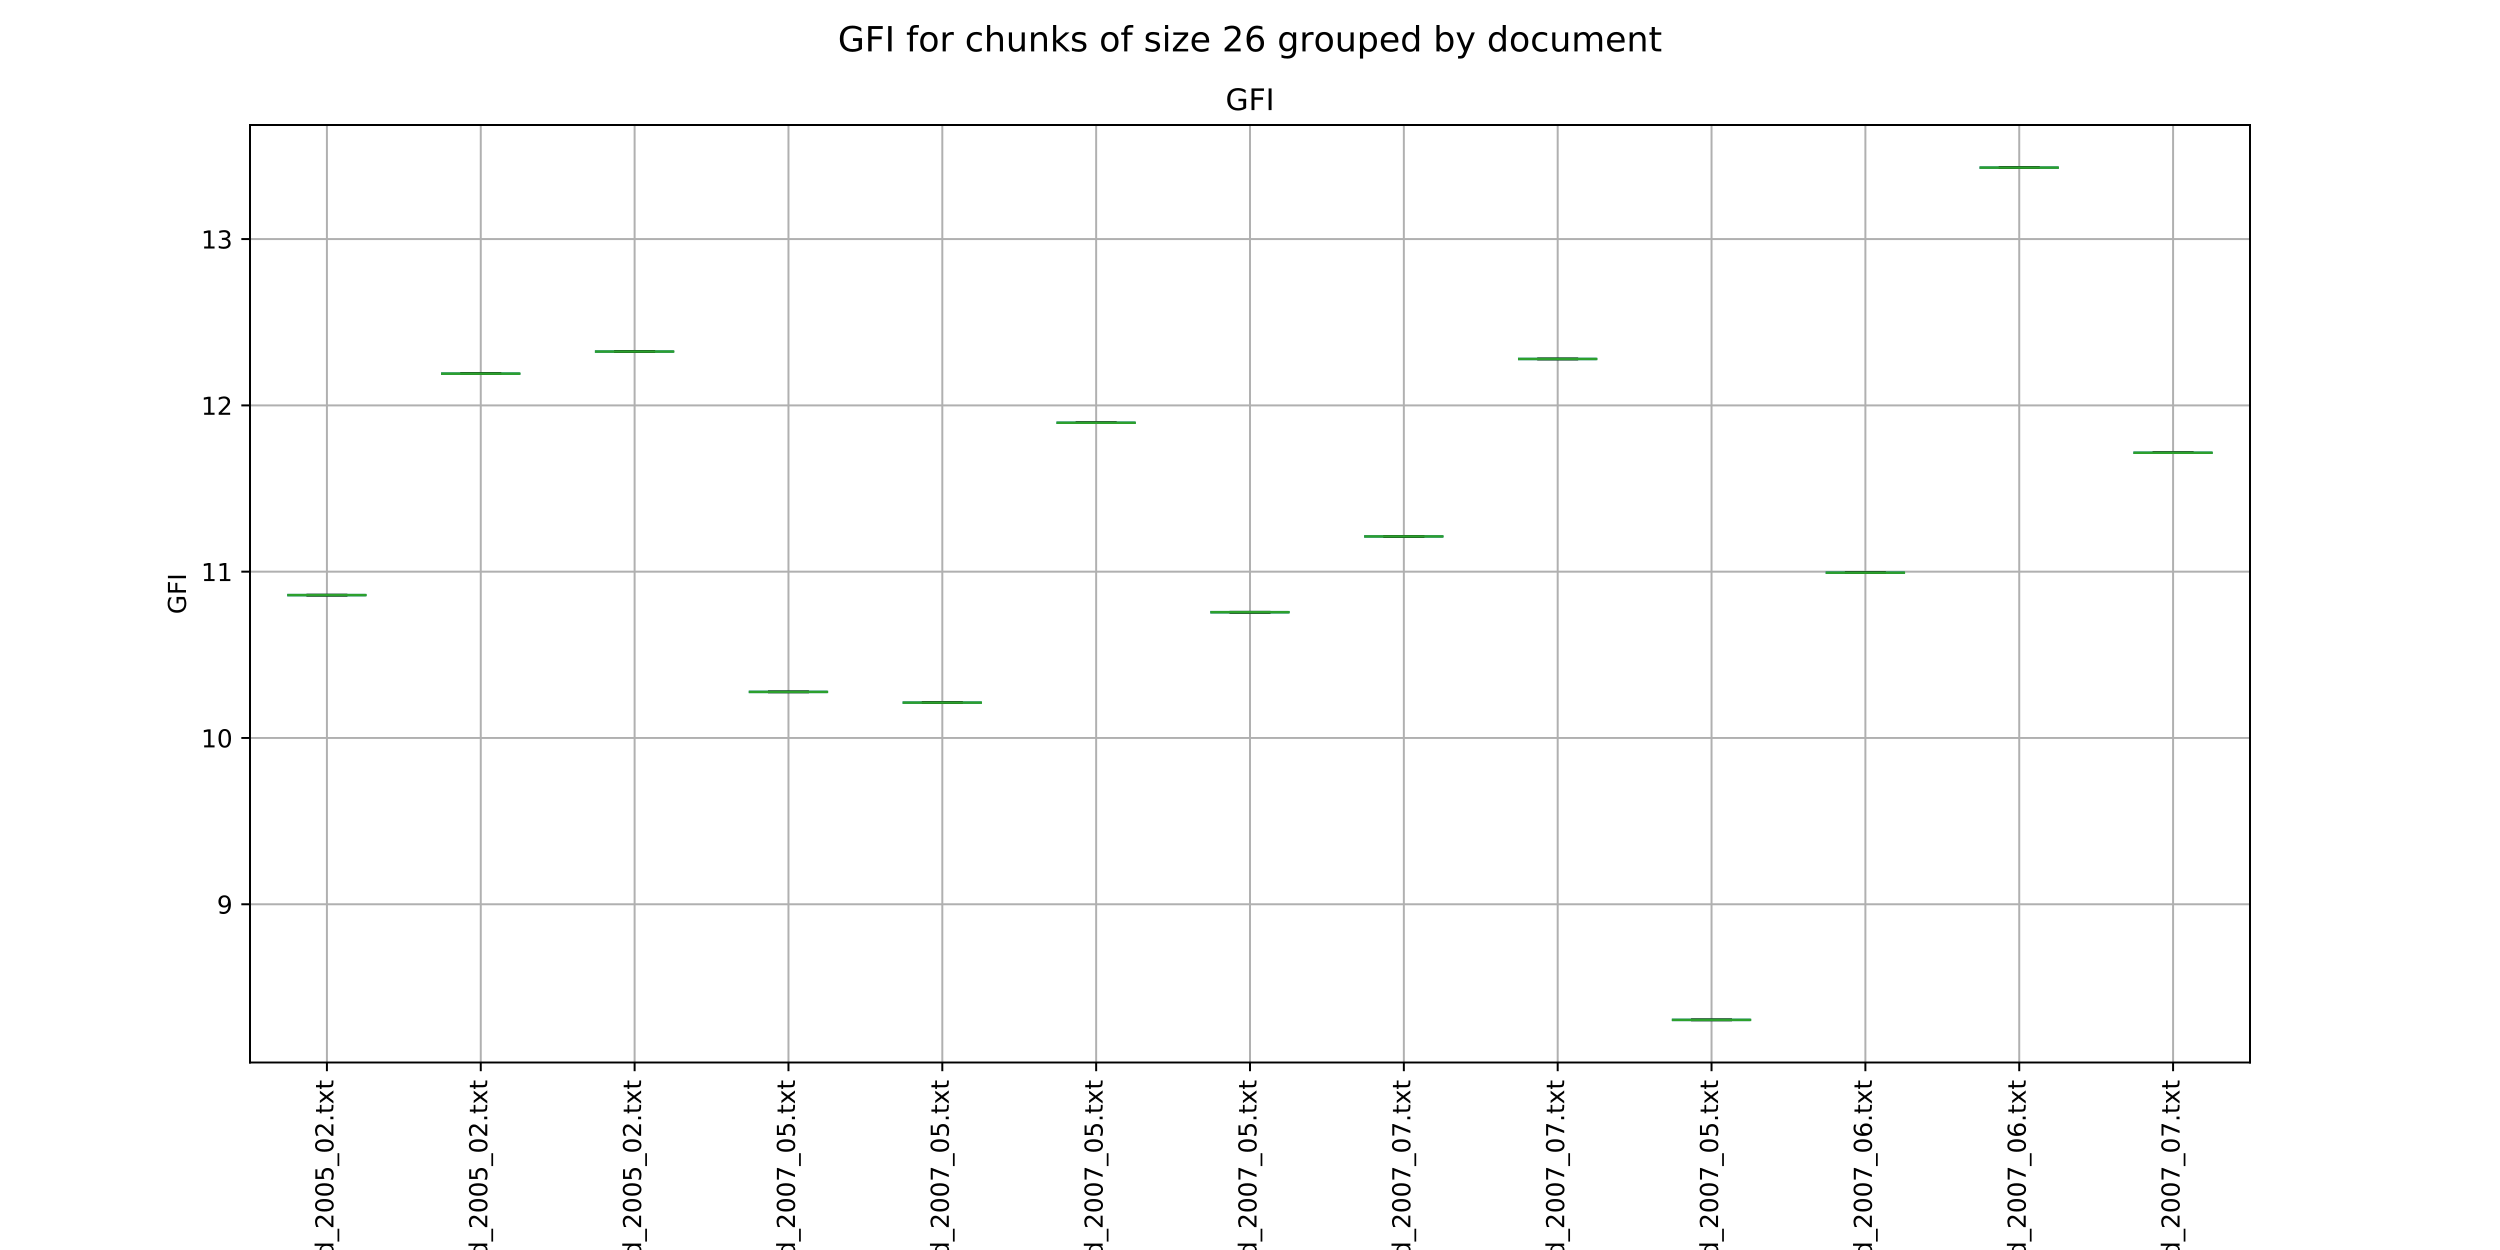 <?xml version="1.0" encoding="utf-8" standalone="no"?>
<!DOCTYPE svg PUBLIC "-//W3C//DTD SVG 1.1//EN"
  "http://www.w3.org/Graphics/SVG/1.1/DTD/svg11.dtd">
<!-- Created with matplotlib (http://matplotlib.org/) -->
<svg height="504pt" version="1.1" viewBox="0 0 1008 504" width="1008pt" xmlns="http://www.w3.org/2000/svg" xmlns:xlink="http://www.w3.org/1999/xlink">
 <defs>
  <style type="text/css">
*{stroke-linecap:butt;stroke-linejoin:round;}
  </style>
 </defs>
 <g id="figure_1">
  <g id="patch_1">
   <path d="M 0 504 
L 1008 504 
L 1008 0 
L 0 0 
z
" style="fill:#ffffff;"/>
  </g>
  <g id="axes_1">
   <g id="patch_2">
    <path d="M 100.8 428.4 
L 907.2 428.4 
L 907.2 50.4 
L 100.8 50.4 
z
" style="fill:#ffffff;"/>
   </g>
   <g id="matplotlib.axis_1">
    <g id="xtick_1">
     <g id="line2d_1">
      <path clip-path="url(#p66ffb829f6)" d="M 131.815 428.4 
L 131.815 50.4 
" style="fill:none;stroke:#b0b0b0;stroke-linecap:square;stroke-width:0.8;"/>
     </g>
     <g id="line2d_2">
      <defs>
       <path d="M 0 0 
L 0 3.5 
" id="m50e102b32a" style="stroke:#000000;stroke-width:0.8;"/>
      </defs>
      <g>
       <use style="stroke:#000000;stroke-width:0.8;" x="131.815" xlink:href="#m50e102b32a" y="428.4"/>
      </g>
     </g>
     <g id="text_1">
      <!-- summaryL1/fu020d_2005_02.txt -->
      <defs>
       <path d="M 44.281 53.078 
L 44.281 44.578 
Q 40.484 46.531 36.375 47.5 
Q 32.281 48.484 27.875 48.484 
Q 21.188 48.484 17.844 46.438 
Q 14.5 44.391 14.5 40.281 
Q 14.5 37.156 16.891 35.375 
Q 19.281 33.594 26.516 31.984 
L 29.594 31.297 
Q 39.156 29.25 43.188 25.516 
Q 47.219 21.781 47.219 15.094 
Q 47.219 7.469 41.188 3.016 
Q 35.156 -1.422 24.609 -1.422 
Q 20.219 -1.422 15.453 -0.562 
Q 10.688 0.297 5.422 2 
L 5.422 11.281 
Q 10.406 8.688 15.234 7.391 
Q 20.062 6.109 24.812 6.109 
Q 31.156 6.109 34.562 8.281 
Q 37.984 10.453 37.984 14.406 
Q 37.984 18.062 35.516 20.016 
Q 33.062 21.969 24.703 23.781 
L 21.578 24.516 
Q 13.234 26.266 9.516 29.906 
Q 5.812 33.547 5.812 39.891 
Q 5.812 47.609 11.281 51.797 
Q 16.75 56 26.812 56 
Q 31.781 56 36.172 55.266 
Q 40.578 54.547 44.281 53.078 
z
" id="DejaVuSans-73"/>
       <path d="M 8.5 21.578 
L 8.5 54.688 
L 17.484 54.688 
L 17.484 21.922 
Q 17.484 14.156 20.5 10.266 
Q 23.531 6.391 29.594 6.391 
Q 36.859 6.391 41.078 11.031 
Q 45.312 15.672 45.312 23.688 
L 45.312 54.688 
L 54.297 54.688 
L 54.297 0 
L 45.312 0 
L 45.312 8.406 
Q 42.047 3.422 37.719 1 
Q 33.406 -1.422 27.688 -1.422 
Q 18.266 -1.422 13.375 4.438 
Q 8.5 10.297 8.5 21.578 
z
M 31.109 56 
z
" id="DejaVuSans-75"/>
       <path d="M 52 44.188 
Q 55.375 50.25 60.062 53.125 
Q 64.75 56 71.094 56 
Q 79.641 56 84.281 50.016 
Q 88.922 44.047 88.922 33.016 
L 88.922 0 
L 79.891 0 
L 79.891 32.719 
Q 79.891 40.578 77.094 44.375 
Q 74.312 48.188 68.609 48.188 
Q 61.625 48.188 57.562 43.547 
Q 53.516 38.922 53.516 30.906 
L 53.516 0 
L 44.484 0 
L 44.484 32.719 
Q 44.484 40.625 41.703 44.406 
Q 38.922 48.188 33.109 48.188 
Q 26.219 48.188 22.156 43.531 
Q 18.109 38.875 18.109 30.906 
L 18.109 0 
L 9.078 0 
L 9.078 54.688 
L 18.109 54.688 
L 18.109 46.188 
Q 21.188 51.219 25.484 53.609 
Q 29.781 56 35.688 56 
Q 41.656 56 45.828 52.969 
Q 50 49.953 52 44.188 
z
" id="DejaVuSans-6d"/>
       <path d="M 34.281 27.484 
Q 23.391 27.484 19.188 25 
Q 14.984 22.516 14.984 16.5 
Q 14.984 11.719 18.141 8.906 
Q 21.297 6.109 26.703 6.109 
Q 34.188 6.109 38.703 11.406 
Q 43.219 16.703 43.219 25.484 
L 43.219 27.484 
z
M 52.203 31.203 
L 52.203 0 
L 43.219 0 
L 43.219 8.297 
Q 40.141 3.328 35.547 0.953 
Q 30.953 -1.422 24.312 -1.422 
Q 15.922 -1.422 10.953 3.297 
Q 6 8.016 6 15.922 
Q 6 25.141 12.172 29.828 
Q 18.359 34.516 30.609 34.516 
L 43.219 34.516 
L 43.219 35.406 
Q 43.219 41.609 39.141 45 
Q 35.062 48.391 27.688 48.391 
Q 23 48.391 18.547 47.266 
Q 14.109 46.141 10.016 43.891 
L 10.016 52.203 
Q 14.938 54.109 19.578 55.047 
Q 24.219 56 28.609 56 
Q 40.484 56 46.344 49.844 
Q 52.203 43.703 52.203 31.203 
z
" id="DejaVuSans-61"/>
       <path d="M 41.109 46.297 
Q 39.594 47.172 37.812 47.578 
Q 36.031 48 33.891 48 
Q 26.266 48 22.188 43.047 
Q 18.109 38.094 18.109 28.812 
L 18.109 0 
L 9.078 0 
L 9.078 54.688 
L 18.109 54.688 
L 18.109 46.188 
Q 20.953 51.172 25.484 53.578 
Q 30.031 56 36.531 56 
Q 37.453 56 38.578 55.875 
Q 39.703 55.766 41.062 55.516 
z
" id="DejaVuSans-72"/>
       <path d="M 32.172 -5.078 
Q 28.375 -14.844 24.75 -17.812 
Q 21.141 -20.797 15.094 -20.797 
L 7.906 -20.797 
L 7.906 -13.281 
L 13.188 -13.281 
Q 16.891 -13.281 18.938 -11.516 
Q 21 -9.766 23.484 -3.219 
L 25.094 0.875 
L 2.984 54.688 
L 12.5 54.688 
L 29.594 11.922 
L 46.688 54.688 
L 56.203 54.688 
z
" id="DejaVuSans-79"/>
       <path d="M 9.812 72.906 
L 19.672 72.906 
L 19.672 8.297 
L 55.172 8.297 
L 55.172 0 
L 9.812 0 
z
" id="DejaVuSans-4c"/>
       <path d="M 12.406 8.297 
L 28.516 8.297 
L 28.516 63.922 
L 10.984 60.406 
L 10.984 69.391 
L 28.422 72.906 
L 38.281 72.906 
L 38.281 8.297 
L 54.391 8.297 
L 54.391 0 
L 12.406 0 
z
" id="DejaVuSans-31"/>
       <path d="M 25.391 72.906 
L 33.688 72.906 
L 8.297 -9.281 
L 0 -9.281 
z
" id="DejaVuSans-2f"/>
       <path d="M 37.109 75.984 
L 37.109 68.5 
L 28.516 68.5 
Q 23.688 68.5 21.797 66.547 
Q 19.922 64.594 19.922 59.516 
L 19.922 54.688 
L 34.719 54.688 
L 34.719 47.703 
L 19.922 47.703 
L 19.922 0 
L 10.891 0 
L 10.891 47.703 
L 2.297 47.703 
L 2.297 54.688 
L 10.891 54.688 
L 10.891 58.5 
Q 10.891 67.625 15.141 71.797 
Q 19.391 75.984 28.609 75.984 
z
" id="DejaVuSans-66"/>
       <path d="M 31.781 66.406 
Q 24.172 66.406 20.328 58.906 
Q 16.5 51.422 16.5 36.375 
Q 16.5 21.391 20.328 13.891 
Q 24.172 6.391 31.781 6.391 
Q 39.453 6.391 43.281 13.891 
Q 47.125 21.391 47.125 36.375 
Q 47.125 51.422 43.281 58.906 
Q 39.453 66.406 31.781 66.406 
z
M 31.781 74.219 
Q 44.047 74.219 50.516 64.516 
Q 56.984 54.828 56.984 36.375 
Q 56.984 17.969 50.516 8.266 
Q 44.047 -1.422 31.781 -1.422 
Q 19.531 -1.422 13.062 8.266 
Q 6.594 17.969 6.594 36.375 
Q 6.594 54.828 13.062 64.516 
Q 19.531 74.219 31.781 74.219 
z
" id="DejaVuSans-30"/>
       <path d="M 19.188 8.297 
L 53.609 8.297 
L 53.609 0 
L 7.328 0 
L 7.328 8.297 
Q 12.938 14.109 22.625 23.891 
Q 32.328 33.688 34.812 36.531 
Q 39.547 41.844 41.422 45.531 
Q 43.312 49.219 43.312 52.781 
Q 43.312 58.594 39.234 62.25 
Q 35.156 65.922 28.609 65.922 
Q 23.969 65.922 18.812 64.312 
Q 13.672 62.703 7.812 59.422 
L 7.812 69.391 
Q 13.766 71.781 18.938 73 
Q 24.125 74.219 28.422 74.219 
Q 39.75 74.219 46.484 68.547 
Q 53.219 62.891 53.219 53.422 
Q 53.219 48.922 51.531 44.891 
Q 49.859 40.875 45.406 35.406 
Q 44.188 33.984 37.641 27.219 
Q 31.109 20.453 19.188 8.297 
z
" id="DejaVuSans-32"/>
       <path d="M 45.406 46.391 
L 45.406 75.984 
L 54.391 75.984 
L 54.391 0 
L 45.406 0 
L 45.406 8.203 
Q 42.578 3.328 38.25 0.953 
Q 33.938 -1.422 27.875 -1.422 
Q 17.969 -1.422 11.734 6.484 
Q 5.516 14.406 5.516 27.297 
Q 5.516 40.188 11.734 48.094 
Q 17.969 56 27.875 56 
Q 33.938 56 38.25 53.625 
Q 42.578 51.266 45.406 46.391 
z
M 14.797 27.297 
Q 14.797 17.391 18.875 11.75 
Q 22.953 6.109 30.078 6.109 
Q 37.203 6.109 41.297 11.75 
Q 45.406 17.391 45.406 27.297 
Q 45.406 37.203 41.297 42.844 
Q 37.203 48.484 30.078 48.484 
Q 22.953 48.484 18.875 42.844 
Q 14.797 37.203 14.797 27.297 
z
" id="DejaVuSans-64"/>
       <path d="M 50.984 -16.609 
L 50.984 -23.578 
L -0.984 -23.578 
L -0.984 -16.609 
z
" id="DejaVuSans-5f"/>
       <path d="M 10.797 72.906 
L 49.516 72.906 
L 49.516 64.594 
L 19.828 64.594 
L 19.828 46.734 
Q 21.969 47.469 24.109 47.828 
Q 26.266 48.188 28.422 48.188 
Q 40.625 48.188 47.75 41.5 
Q 54.891 34.812 54.891 23.391 
Q 54.891 11.625 47.562 5.094 
Q 40.234 -1.422 26.906 -1.422 
Q 22.312 -1.422 17.547 -0.641 
Q 12.797 0.141 7.719 1.703 
L 7.719 11.625 
Q 12.109 9.234 16.797 8.062 
Q 21.484 6.891 26.703 6.891 
Q 35.156 6.891 40.078 11.328 
Q 45.016 15.766 45.016 23.391 
Q 45.016 31 40.078 35.438 
Q 35.156 39.891 26.703 39.891 
Q 22.75 39.891 18.812 39.016 
Q 14.891 38.141 10.797 36.281 
z
" id="DejaVuSans-35"/>
       <path d="M 10.688 12.406 
L 21 12.406 
L 21 0 
L 10.688 0 
z
" id="DejaVuSans-2e"/>
       <path d="M 18.312 70.219 
L 18.312 54.688 
L 36.812 54.688 
L 36.812 47.703 
L 18.312 47.703 
L 18.312 18.016 
Q 18.312 11.328 20.141 9.422 
Q 21.969 7.516 27.594 7.516 
L 36.812 7.516 
L 36.812 0 
L 27.594 0 
Q 17.188 0 13.234 3.875 
Q 9.281 7.766 9.281 18.016 
L 9.281 47.703 
L 2.688 47.703 
L 2.688 54.688 
L 9.281 54.688 
L 9.281 70.219 
z
" id="DejaVuSans-74"/>
       <path d="M 54.891 54.688 
L 35.109 28.078 
L 55.906 0 
L 45.312 0 
L 29.391 21.484 
L 13.484 0 
L 2.875 0 
L 24.125 28.609 
L 4.688 54.688 
L 15.281 54.688 
L 29.781 35.203 
L 44.281 54.688 
z
" id="DejaVuSans-78"/>
      </defs>
      <g transform="translate(134.436 598.295)rotate(-90)scale(0.1 -0.1)">
       <use xlink:href="#DejaVuSans-73"/>
       <use x="52.1" xlink:href="#DejaVuSans-75"/>
       <use x="115.479" xlink:href="#DejaVuSans-6d"/>
       <use x="212.891" xlink:href="#DejaVuSans-6d"/>
       <use x="310.303" xlink:href="#DejaVuSans-61"/>
       <use x="371.582" xlink:href="#DejaVuSans-72"/>
       <use x="412.695" xlink:href="#DejaVuSans-79"/>
       <use x="471.875" xlink:href="#DejaVuSans-4c"/>
       <use x="527.588" xlink:href="#DejaVuSans-31"/>
       <use x="591.211" xlink:href="#DejaVuSans-2f"/>
       <use x="624.902" xlink:href="#DejaVuSans-66"/>
       <use x="660.107" xlink:href="#DejaVuSans-75"/>
       <use x="723.486" xlink:href="#DejaVuSans-30"/>
       <use x="787.109" xlink:href="#DejaVuSans-32"/>
       <use x="850.732" xlink:href="#DejaVuSans-30"/>
       <use x="914.355" xlink:href="#DejaVuSans-64"/>
       <use x="977.832" xlink:href="#DejaVuSans-5f"/>
       <use x="1027.832" xlink:href="#DejaVuSans-32"/>
       <use x="1091.455" xlink:href="#DejaVuSans-30"/>
       <use x="1155.078" xlink:href="#DejaVuSans-30"/>
       <use x="1218.701" xlink:href="#DejaVuSans-35"/>
       <use x="1282.324" xlink:href="#DejaVuSans-5f"/>
       <use x="1332.324" xlink:href="#DejaVuSans-30"/>
       <use x="1395.947" xlink:href="#DejaVuSans-32"/>
       <use x="1459.57" xlink:href="#DejaVuSans-2e"/>
       <use x="1491.357" xlink:href="#DejaVuSans-74"/>
       <use x="1530.566" xlink:href="#DejaVuSans-78"/>
       <use x="1589.746" xlink:href="#DejaVuSans-74"/>
      </g>
     </g>
    </g>
    <g id="xtick_2">
     <g id="line2d_3">
      <path clip-path="url(#p66ffb829f6)" d="M 193.846 428.4 
L 193.846 50.4 
" style="fill:none;stroke:#b0b0b0;stroke-linecap:square;stroke-width:0.8;"/>
     </g>
     <g id="line2d_4">
      <g>
       <use style="stroke:#000000;stroke-width:0.8;" x="193.846" xlink:href="#m50e102b32a" y="428.4"/>
      </g>
     </g>
     <g id="text_2">
      <!-- summaryL1/fu022d_2005_02.txt -->
      <g transform="translate(196.466 598.295)rotate(-90)scale(0.1 -0.1)">
       <use xlink:href="#DejaVuSans-73"/>
       <use x="52.1" xlink:href="#DejaVuSans-75"/>
       <use x="115.479" xlink:href="#DejaVuSans-6d"/>
       <use x="212.891" xlink:href="#DejaVuSans-6d"/>
       <use x="310.303" xlink:href="#DejaVuSans-61"/>
       <use x="371.582" xlink:href="#DejaVuSans-72"/>
       <use x="412.695" xlink:href="#DejaVuSans-79"/>
       <use x="471.875" xlink:href="#DejaVuSans-4c"/>
       <use x="527.588" xlink:href="#DejaVuSans-31"/>
       <use x="591.211" xlink:href="#DejaVuSans-2f"/>
       <use x="624.902" xlink:href="#DejaVuSans-66"/>
       <use x="660.107" xlink:href="#DejaVuSans-75"/>
       <use x="723.486" xlink:href="#DejaVuSans-30"/>
       <use x="787.109" xlink:href="#DejaVuSans-32"/>
       <use x="850.732" xlink:href="#DejaVuSans-32"/>
       <use x="914.355" xlink:href="#DejaVuSans-64"/>
       <use x="977.832" xlink:href="#DejaVuSans-5f"/>
       <use x="1027.832" xlink:href="#DejaVuSans-32"/>
       <use x="1091.455" xlink:href="#DejaVuSans-30"/>
       <use x="1155.078" xlink:href="#DejaVuSans-30"/>
       <use x="1218.701" xlink:href="#DejaVuSans-35"/>
       <use x="1282.324" xlink:href="#DejaVuSans-5f"/>
       <use x="1332.324" xlink:href="#DejaVuSans-30"/>
       <use x="1395.947" xlink:href="#DejaVuSans-32"/>
       <use x="1459.57" xlink:href="#DejaVuSans-2e"/>
       <use x="1491.357" xlink:href="#DejaVuSans-74"/>
       <use x="1530.566" xlink:href="#DejaVuSans-78"/>
       <use x="1589.746" xlink:href="#DejaVuSans-74"/>
      </g>
     </g>
    </g>
    <g id="xtick_3">
     <g id="line2d_5">
      <path clip-path="url(#p66ffb829f6)" d="M 255.877 428.4 
L 255.877 50.4 
" style="fill:none;stroke:#b0b0b0;stroke-linecap:square;stroke-width:0.8;"/>
     </g>
     <g id="line2d_6">
      <g>
       <use style="stroke:#000000;stroke-width:0.8;" x="255.877" xlink:href="#m50e102b32a" y="428.4"/>
      </g>
     </g>
     <g id="text_3">
      <!-- summaryL1/fu024d_2005_02.txt -->
      <defs>
       <path d="M 37.797 64.312 
L 12.891 25.391 
L 37.797 25.391 
z
M 35.203 72.906 
L 47.609 72.906 
L 47.609 25.391 
L 58.016 25.391 
L 58.016 17.188 
L 47.609 17.188 
L 47.609 0 
L 37.797 0 
L 37.797 17.188 
L 4.891 17.188 
L 4.891 26.703 
z
" id="DejaVuSans-34"/>
      </defs>
      <g transform="translate(258.497 598.295)rotate(-90)scale(0.1 -0.1)">
       <use xlink:href="#DejaVuSans-73"/>
       <use x="52.1" xlink:href="#DejaVuSans-75"/>
       <use x="115.479" xlink:href="#DejaVuSans-6d"/>
       <use x="212.891" xlink:href="#DejaVuSans-6d"/>
       <use x="310.303" xlink:href="#DejaVuSans-61"/>
       <use x="371.582" xlink:href="#DejaVuSans-72"/>
       <use x="412.695" xlink:href="#DejaVuSans-79"/>
       <use x="471.875" xlink:href="#DejaVuSans-4c"/>
       <use x="527.588" xlink:href="#DejaVuSans-31"/>
       <use x="591.211" xlink:href="#DejaVuSans-2f"/>
       <use x="624.902" xlink:href="#DejaVuSans-66"/>
       <use x="660.107" xlink:href="#DejaVuSans-75"/>
       <use x="723.486" xlink:href="#DejaVuSans-30"/>
       <use x="787.109" xlink:href="#DejaVuSans-32"/>
       <use x="850.732" xlink:href="#DejaVuSans-34"/>
       <use x="914.355" xlink:href="#DejaVuSans-64"/>
       <use x="977.832" xlink:href="#DejaVuSans-5f"/>
       <use x="1027.832" xlink:href="#DejaVuSans-32"/>
       <use x="1091.455" xlink:href="#DejaVuSans-30"/>
       <use x="1155.078" xlink:href="#DejaVuSans-30"/>
       <use x="1218.701" xlink:href="#DejaVuSans-35"/>
       <use x="1282.324" xlink:href="#DejaVuSans-5f"/>
       <use x="1332.324" xlink:href="#DejaVuSans-30"/>
       <use x="1395.947" xlink:href="#DejaVuSans-32"/>
       <use x="1459.57" xlink:href="#DejaVuSans-2e"/>
       <use x="1491.357" xlink:href="#DejaVuSans-74"/>
       <use x="1530.566" xlink:href="#DejaVuSans-78"/>
       <use x="1589.746" xlink:href="#DejaVuSans-74"/>
      </g>
     </g>
    </g>
    <g id="xtick_4">
     <g id="line2d_7">
      <path clip-path="url(#p66ffb829f6)" d="M 317.908 428.4 
L 317.908 50.4 
" style="fill:none;stroke:#b0b0b0;stroke-linecap:square;stroke-width:0.8;"/>
     </g>
     <g id="line2d_8">
      <g>
       <use style="stroke:#000000;stroke-width:0.8;" x="317.908" xlink:href="#m50e102b32a" y="428.4"/>
      </g>
     </g>
     <g id="text_4">
      <!-- summaryL1/fu042d_2007_05.txt -->
      <defs>
       <path d="M 8.203 72.906 
L 55.078 72.906 
L 55.078 68.703 
L 28.609 0 
L 18.312 0 
L 43.219 64.594 
L 8.203 64.594 
z
" id="DejaVuSans-37"/>
      </defs>
      <g transform="translate(320.528 598.295)rotate(-90)scale(0.1 -0.1)">
       <use xlink:href="#DejaVuSans-73"/>
       <use x="52.1" xlink:href="#DejaVuSans-75"/>
       <use x="115.479" xlink:href="#DejaVuSans-6d"/>
       <use x="212.891" xlink:href="#DejaVuSans-6d"/>
       <use x="310.303" xlink:href="#DejaVuSans-61"/>
       <use x="371.582" xlink:href="#DejaVuSans-72"/>
       <use x="412.695" xlink:href="#DejaVuSans-79"/>
       <use x="471.875" xlink:href="#DejaVuSans-4c"/>
       <use x="527.588" xlink:href="#DejaVuSans-31"/>
       <use x="591.211" xlink:href="#DejaVuSans-2f"/>
       <use x="624.902" xlink:href="#DejaVuSans-66"/>
       <use x="660.107" xlink:href="#DejaVuSans-75"/>
       <use x="723.486" xlink:href="#DejaVuSans-30"/>
       <use x="787.109" xlink:href="#DejaVuSans-34"/>
       <use x="850.732" xlink:href="#DejaVuSans-32"/>
       <use x="914.355" xlink:href="#DejaVuSans-64"/>
       <use x="977.832" xlink:href="#DejaVuSans-5f"/>
       <use x="1027.832" xlink:href="#DejaVuSans-32"/>
       <use x="1091.455" xlink:href="#DejaVuSans-30"/>
       <use x="1155.078" xlink:href="#DejaVuSans-30"/>
       <use x="1218.701" xlink:href="#DejaVuSans-37"/>
       <use x="1282.324" xlink:href="#DejaVuSans-5f"/>
       <use x="1332.324" xlink:href="#DejaVuSans-30"/>
       <use x="1395.947" xlink:href="#DejaVuSans-35"/>
       <use x="1459.57" xlink:href="#DejaVuSans-2e"/>
       <use x="1491.357" xlink:href="#DejaVuSans-74"/>
       <use x="1530.566" xlink:href="#DejaVuSans-78"/>
       <use x="1589.746" xlink:href="#DejaVuSans-74"/>
      </g>
     </g>
    </g>
    <g id="xtick_5">
     <g id="line2d_9">
      <path clip-path="url(#p66ffb829f6)" d="M 379.938 428.4 
L 379.938 50.4 
" style="fill:none;stroke:#b0b0b0;stroke-linecap:square;stroke-width:0.8;"/>
     </g>
     <g id="line2d_10">
      <g>
       <use style="stroke:#000000;stroke-width:0.8;" x="379.938" xlink:href="#m50e102b32a" y="428.4"/>
      </g>
     </g>
     <g id="text_5">
      <!-- summaryL1/fu043d_2007_05.txt -->
      <defs>
       <path d="M 40.578 39.312 
Q 47.656 37.797 51.625 33 
Q 55.609 28.219 55.609 21.188 
Q 55.609 10.406 48.188 4.484 
Q 40.766 -1.422 27.094 -1.422 
Q 22.516 -1.422 17.656 -0.516 
Q 12.797 0.391 7.625 2.203 
L 7.625 11.719 
Q 11.719 9.328 16.594 8.109 
Q 21.484 6.891 26.812 6.891 
Q 36.078 6.891 40.938 10.547 
Q 45.797 14.203 45.797 21.188 
Q 45.797 27.641 41.281 31.266 
Q 36.766 34.906 28.719 34.906 
L 20.219 34.906 
L 20.219 43.016 
L 29.109 43.016 
Q 36.375 43.016 40.234 45.922 
Q 44.094 48.828 44.094 54.297 
Q 44.094 59.906 40.109 62.906 
Q 36.141 65.922 28.719 65.922 
Q 24.656 65.922 20.016 65.031 
Q 15.375 64.156 9.812 62.312 
L 9.812 71.094 
Q 15.438 72.656 20.344 73.438 
Q 25.25 74.219 29.594 74.219 
Q 40.828 74.219 47.359 69.109 
Q 53.906 64.016 53.906 55.328 
Q 53.906 49.266 50.438 45.094 
Q 46.969 40.922 40.578 39.312 
z
" id="DejaVuSans-33"/>
      </defs>
      <g transform="translate(382.559 598.295)rotate(-90)scale(0.1 -0.1)">
       <use xlink:href="#DejaVuSans-73"/>
       <use x="52.1" xlink:href="#DejaVuSans-75"/>
       <use x="115.479" xlink:href="#DejaVuSans-6d"/>
       <use x="212.891" xlink:href="#DejaVuSans-6d"/>
       <use x="310.303" xlink:href="#DejaVuSans-61"/>
       <use x="371.582" xlink:href="#DejaVuSans-72"/>
       <use x="412.695" xlink:href="#DejaVuSans-79"/>
       <use x="471.875" xlink:href="#DejaVuSans-4c"/>
       <use x="527.588" xlink:href="#DejaVuSans-31"/>
       <use x="591.211" xlink:href="#DejaVuSans-2f"/>
       <use x="624.902" xlink:href="#DejaVuSans-66"/>
       <use x="660.107" xlink:href="#DejaVuSans-75"/>
       <use x="723.486" xlink:href="#DejaVuSans-30"/>
       <use x="787.109" xlink:href="#DejaVuSans-34"/>
       <use x="850.732" xlink:href="#DejaVuSans-33"/>
       <use x="914.355" xlink:href="#DejaVuSans-64"/>
       <use x="977.832" xlink:href="#DejaVuSans-5f"/>
       <use x="1027.832" xlink:href="#DejaVuSans-32"/>
       <use x="1091.455" xlink:href="#DejaVuSans-30"/>
       <use x="1155.078" xlink:href="#DejaVuSans-30"/>
       <use x="1218.701" xlink:href="#DejaVuSans-37"/>
       <use x="1282.324" xlink:href="#DejaVuSans-5f"/>
       <use x="1332.324" xlink:href="#DejaVuSans-30"/>
       <use x="1395.947" xlink:href="#DejaVuSans-35"/>
       <use x="1459.57" xlink:href="#DejaVuSans-2e"/>
       <use x="1491.357" xlink:href="#DejaVuSans-74"/>
       <use x="1530.566" xlink:href="#DejaVuSans-78"/>
       <use x="1589.746" xlink:href="#DejaVuSans-74"/>
      </g>
     </g>
    </g>
    <g id="xtick_6">
     <g id="line2d_11">
      <path clip-path="url(#p66ffb829f6)" d="M 441.969 428.4 
L 441.969 50.4 
" style="fill:none;stroke:#b0b0b0;stroke-linecap:square;stroke-width:0.8;"/>
     </g>
     <g id="line2d_12">
      <g>
       <use style="stroke:#000000;stroke-width:0.8;" x="441.969" xlink:href="#m50e102b32a" y="428.4"/>
      </g>
     </g>
     <g id="text_6">
      <!-- summaryL1/fu044d_2007_05.txt -->
      <g transform="translate(444.59 598.295)rotate(-90)scale(0.1 -0.1)">
       <use xlink:href="#DejaVuSans-73"/>
       <use x="52.1" xlink:href="#DejaVuSans-75"/>
       <use x="115.479" xlink:href="#DejaVuSans-6d"/>
       <use x="212.891" xlink:href="#DejaVuSans-6d"/>
       <use x="310.303" xlink:href="#DejaVuSans-61"/>
       <use x="371.582" xlink:href="#DejaVuSans-72"/>
       <use x="412.695" xlink:href="#DejaVuSans-79"/>
       <use x="471.875" xlink:href="#DejaVuSans-4c"/>
       <use x="527.588" xlink:href="#DejaVuSans-31"/>
       <use x="591.211" xlink:href="#DejaVuSans-2f"/>
       <use x="624.902" xlink:href="#DejaVuSans-66"/>
       <use x="660.107" xlink:href="#DejaVuSans-75"/>
       <use x="723.486" xlink:href="#DejaVuSans-30"/>
       <use x="787.109" xlink:href="#DejaVuSans-34"/>
       <use x="850.732" xlink:href="#DejaVuSans-34"/>
       <use x="914.355" xlink:href="#DejaVuSans-64"/>
       <use x="977.832" xlink:href="#DejaVuSans-5f"/>
       <use x="1027.832" xlink:href="#DejaVuSans-32"/>
       <use x="1091.455" xlink:href="#DejaVuSans-30"/>
       <use x="1155.078" xlink:href="#DejaVuSans-30"/>
       <use x="1218.701" xlink:href="#DejaVuSans-37"/>
       <use x="1282.324" xlink:href="#DejaVuSans-5f"/>
       <use x="1332.324" xlink:href="#DejaVuSans-30"/>
       <use x="1395.947" xlink:href="#DejaVuSans-35"/>
       <use x="1459.57" xlink:href="#DejaVuSans-2e"/>
       <use x="1491.357" xlink:href="#DejaVuSans-74"/>
       <use x="1530.566" xlink:href="#DejaVuSans-78"/>
       <use x="1589.746" xlink:href="#DejaVuSans-74"/>
      </g>
     </g>
    </g>
    <g id="xtick_7">
     <g id="line2d_13">
      <path clip-path="url(#p66ffb829f6)" d="M 504 428.4 
L 504 50.4 
" style="fill:none;stroke:#b0b0b0;stroke-linecap:square;stroke-width:0.8;"/>
     </g>
     <g id="line2d_14">
      <g>
       <use style="stroke:#000000;stroke-width:0.8;" x="504" xlink:href="#m50e102b32a" y="428.4"/>
      </g>
     </g>
     <g id="text_7">
      <!-- summaryL1/fu046d_2007_05.txt -->
      <defs>
       <path d="M 33.016 40.375 
Q 26.375 40.375 22.484 35.828 
Q 18.609 31.297 18.609 23.391 
Q 18.609 15.531 22.484 10.953 
Q 26.375 6.391 33.016 6.391 
Q 39.656 6.391 43.531 10.953 
Q 47.406 15.531 47.406 23.391 
Q 47.406 31.297 43.531 35.828 
Q 39.656 40.375 33.016 40.375 
z
M 52.594 71.297 
L 52.594 62.312 
Q 48.875 64.062 45.094 64.984 
Q 41.312 65.922 37.594 65.922 
Q 27.828 65.922 22.672 59.328 
Q 17.531 52.734 16.797 39.406 
Q 19.672 43.656 24.016 45.922 
Q 28.375 48.188 33.594 48.188 
Q 44.578 48.188 50.953 41.516 
Q 57.328 34.859 57.328 23.391 
Q 57.328 12.156 50.688 5.359 
Q 44.047 -1.422 33.016 -1.422 
Q 20.359 -1.422 13.672 8.266 
Q 6.984 17.969 6.984 36.375 
Q 6.984 53.656 15.188 63.938 
Q 23.391 74.219 37.203 74.219 
Q 40.922 74.219 44.703 73.484 
Q 48.484 72.75 52.594 71.297 
z
" id="DejaVuSans-36"/>
      </defs>
      <g transform="translate(506.62 598.295)rotate(-90)scale(0.1 -0.1)">
       <use xlink:href="#DejaVuSans-73"/>
       <use x="52.1" xlink:href="#DejaVuSans-75"/>
       <use x="115.479" xlink:href="#DejaVuSans-6d"/>
       <use x="212.891" xlink:href="#DejaVuSans-6d"/>
       <use x="310.303" xlink:href="#DejaVuSans-61"/>
       <use x="371.582" xlink:href="#DejaVuSans-72"/>
       <use x="412.695" xlink:href="#DejaVuSans-79"/>
       <use x="471.875" xlink:href="#DejaVuSans-4c"/>
       <use x="527.588" xlink:href="#DejaVuSans-31"/>
       <use x="591.211" xlink:href="#DejaVuSans-2f"/>
       <use x="624.902" xlink:href="#DejaVuSans-66"/>
       <use x="660.107" xlink:href="#DejaVuSans-75"/>
       <use x="723.486" xlink:href="#DejaVuSans-30"/>
       <use x="787.109" xlink:href="#DejaVuSans-34"/>
       <use x="850.732" xlink:href="#DejaVuSans-36"/>
       <use x="914.355" xlink:href="#DejaVuSans-64"/>
       <use x="977.832" xlink:href="#DejaVuSans-5f"/>
       <use x="1027.832" xlink:href="#DejaVuSans-32"/>
       <use x="1091.455" xlink:href="#DejaVuSans-30"/>
       <use x="1155.078" xlink:href="#DejaVuSans-30"/>
       <use x="1218.701" xlink:href="#DejaVuSans-37"/>
       <use x="1282.324" xlink:href="#DejaVuSans-5f"/>
       <use x="1332.324" xlink:href="#DejaVuSans-30"/>
       <use x="1395.947" xlink:href="#DejaVuSans-35"/>
       <use x="1459.57" xlink:href="#DejaVuSans-2e"/>
       <use x="1491.357" xlink:href="#DejaVuSans-74"/>
       <use x="1530.566" xlink:href="#DejaVuSans-78"/>
       <use x="1589.746" xlink:href="#DejaVuSans-74"/>
      </g>
     </g>
    </g>
    <g id="xtick_8">
     <g id="line2d_15">
      <path clip-path="url(#p66ffb829f6)" d="M 566.031 428.4 
L 566.031 50.4 
" style="fill:none;stroke:#b0b0b0;stroke-linecap:square;stroke-width:0.8;"/>
     </g>
     <g id="line2d_16">
      <g>
       <use style="stroke:#000000;stroke-width:0.8;" x="566.031" xlink:href="#m50e102b32a" y="428.4"/>
      </g>
     </g>
     <g id="text_8">
      <!-- summaryL1/fu054d_2007_07.txt -->
      <g transform="translate(568.651 598.295)rotate(-90)scale(0.1 -0.1)">
       <use xlink:href="#DejaVuSans-73"/>
       <use x="52.1" xlink:href="#DejaVuSans-75"/>
       <use x="115.479" xlink:href="#DejaVuSans-6d"/>
       <use x="212.891" xlink:href="#DejaVuSans-6d"/>
       <use x="310.303" xlink:href="#DejaVuSans-61"/>
       <use x="371.582" xlink:href="#DejaVuSans-72"/>
       <use x="412.695" xlink:href="#DejaVuSans-79"/>
       <use x="471.875" xlink:href="#DejaVuSans-4c"/>
       <use x="527.588" xlink:href="#DejaVuSans-31"/>
       <use x="591.211" xlink:href="#DejaVuSans-2f"/>
       <use x="624.902" xlink:href="#DejaVuSans-66"/>
       <use x="660.107" xlink:href="#DejaVuSans-75"/>
       <use x="723.486" xlink:href="#DejaVuSans-30"/>
       <use x="787.109" xlink:href="#DejaVuSans-35"/>
       <use x="850.732" xlink:href="#DejaVuSans-34"/>
       <use x="914.355" xlink:href="#DejaVuSans-64"/>
       <use x="977.832" xlink:href="#DejaVuSans-5f"/>
       <use x="1027.832" xlink:href="#DejaVuSans-32"/>
       <use x="1091.455" xlink:href="#DejaVuSans-30"/>
       <use x="1155.078" xlink:href="#DejaVuSans-30"/>
       <use x="1218.701" xlink:href="#DejaVuSans-37"/>
       <use x="1282.324" xlink:href="#DejaVuSans-5f"/>
       <use x="1332.324" xlink:href="#DejaVuSans-30"/>
       <use x="1395.947" xlink:href="#DejaVuSans-37"/>
       <use x="1459.57" xlink:href="#DejaVuSans-2e"/>
       <use x="1491.357" xlink:href="#DejaVuSans-74"/>
       <use x="1530.566" xlink:href="#DejaVuSans-78"/>
       <use x="1589.746" xlink:href="#DejaVuSans-74"/>
      </g>
     </g>
    </g>
    <g id="xtick_9">
     <g id="line2d_17">
      <path clip-path="url(#p66ffb829f6)" d="M 628.062 428.4 
L 628.062 50.4 
" style="fill:none;stroke:#b0b0b0;stroke-linecap:square;stroke-width:0.8;"/>
     </g>
     <g id="line2d_18">
      <g>
       <use style="stroke:#000000;stroke-width:0.8;" x="628.062" xlink:href="#m50e102b32a" y="428.4"/>
      </g>
     </g>
     <g id="text_9">
      <!-- summaryL1/fu059d_2007_07.txt -->
      <defs>
       <path d="M 10.984 1.516 
L 10.984 10.5 
Q 14.703 8.734 18.5 7.812 
Q 22.312 6.891 25.984 6.891 
Q 35.75 6.891 40.891 13.453 
Q 46.047 20.016 46.781 33.406 
Q 43.953 29.203 39.594 26.953 
Q 35.25 24.703 29.984 24.703 
Q 19.047 24.703 12.672 31.312 
Q 6.297 37.938 6.297 49.422 
Q 6.297 60.641 12.938 67.422 
Q 19.578 74.219 30.609 74.219 
Q 43.266 74.219 49.922 64.516 
Q 56.594 54.828 56.594 36.375 
Q 56.594 19.141 48.406 8.859 
Q 40.234 -1.422 26.422 -1.422 
Q 22.703 -1.422 18.891 -0.688 
Q 15.094 0.047 10.984 1.516 
z
M 30.609 32.422 
Q 37.25 32.422 41.125 36.953 
Q 45.016 41.5 45.016 49.422 
Q 45.016 57.281 41.125 61.844 
Q 37.25 66.406 30.609 66.406 
Q 23.969 66.406 20.094 61.844 
Q 16.219 57.281 16.219 49.422 
Q 16.219 41.5 20.094 36.953 
Q 23.969 32.422 30.609 32.422 
z
" id="DejaVuSans-39"/>
      </defs>
      <g transform="translate(630.682 598.295)rotate(-90)scale(0.1 -0.1)">
       <use xlink:href="#DejaVuSans-73"/>
       <use x="52.1" xlink:href="#DejaVuSans-75"/>
       <use x="115.479" xlink:href="#DejaVuSans-6d"/>
       <use x="212.891" xlink:href="#DejaVuSans-6d"/>
       <use x="310.303" xlink:href="#DejaVuSans-61"/>
       <use x="371.582" xlink:href="#DejaVuSans-72"/>
       <use x="412.695" xlink:href="#DejaVuSans-79"/>
       <use x="471.875" xlink:href="#DejaVuSans-4c"/>
       <use x="527.588" xlink:href="#DejaVuSans-31"/>
       <use x="591.211" xlink:href="#DejaVuSans-2f"/>
       <use x="624.902" xlink:href="#DejaVuSans-66"/>
       <use x="660.107" xlink:href="#DejaVuSans-75"/>
       <use x="723.486" xlink:href="#DejaVuSans-30"/>
       <use x="787.109" xlink:href="#DejaVuSans-35"/>
       <use x="850.732" xlink:href="#DejaVuSans-39"/>
       <use x="914.355" xlink:href="#DejaVuSans-64"/>
       <use x="977.832" xlink:href="#DejaVuSans-5f"/>
       <use x="1027.832" xlink:href="#DejaVuSans-32"/>
       <use x="1091.455" xlink:href="#DejaVuSans-30"/>
       <use x="1155.078" xlink:href="#DejaVuSans-30"/>
       <use x="1218.701" xlink:href="#DejaVuSans-37"/>
       <use x="1282.324" xlink:href="#DejaVuSans-5f"/>
       <use x="1332.324" xlink:href="#DejaVuSans-30"/>
       <use x="1395.947" xlink:href="#DejaVuSans-37"/>
       <use x="1459.57" xlink:href="#DejaVuSans-2e"/>
       <use x="1491.357" xlink:href="#DejaVuSans-74"/>
       <use x="1530.566" xlink:href="#DejaVuSans-78"/>
       <use x="1589.746" xlink:href="#DejaVuSans-74"/>
      </g>
     </g>
    </g>
    <g id="xtick_10">
     <g id="line2d_19">
      <path clip-path="url(#p66ffb829f6)" d="M 690.092 428.4 
L 690.092 50.4 
" style="fill:none;stroke:#b0b0b0;stroke-linecap:square;stroke-width:0.8;"/>
     </g>
     <g id="line2d_20">
      <g>
       <use style="stroke:#000000;stroke-width:0.8;" x="690.092" xlink:href="#m50e102b32a" y="428.4"/>
      </g>
     </g>
     <g id="text_10">
      <!-- summaryL1/hu002d_2007_05.txt -->
      <defs>
       <path d="M 54.891 33.016 
L 54.891 0 
L 45.906 0 
L 45.906 32.719 
Q 45.906 40.484 42.875 44.328 
Q 39.844 48.188 33.797 48.188 
Q 26.516 48.188 22.312 43.547 
Q 18.109 38.922 18.109 30.906 
L 18.109 0 
L 9.078 0 
L 9.078 75.984 
L 18.109 75.984 
L 18.109 46.188 
Q 21.344 51.125 25.703 53.562 
Q 30.078 56 35.797 56 
Q 45.219 56 50.047 50.172 
Q 54.891 44.344 54.891 33.016 
z
" id="DejaVuSans-68"/>
      </defs>
      <g transform="translate(692.713 601.112)rotate(-90)scale(0.1 -0.1)">
       <use xlink:href="#DejaVuSans-73"/>
       <use x="52.1" xlink:href="#DejaVuSans-75"/>
       <use x="115.479" xlink:href="#DejaVuSans-6d"/>
       <use x="212.891" xlink:href="#DejaVuSans-6d"/>
       <use x="310.303" xlink:href="#DejaVuSans-61"/>
       <use x="371.582" xlink:href="#DejaVuSans-72"/>
       <use x="412.695" xlink:href="#DejaVuSans-79"/>
       <use x="471.875" xlink:href="#DejaVuSans-4c"/>
       <use x="527.588" xlink:href="#DejaVuSans-31"/>
       <use x="591.211" xlink:href="#DejaVuSans-2f"/>
       <use x="624.902" xlink:href="#DejaVuSans-68"/>
       <use x="688.281" xlink:href="#DejaVuSans-75"/>
       <use x="751.66" xlink:href="#DejaVuSans-30"/>
       <use x="815.283" xlink:href="#DejaVuSans-30"/>
       <use x="878.906" xlink:href="#DejaVuSans-32"/>
       <use x="942.529" xlink:href="#DejaVuSans-64"/>
       <use x="1006.006" xlink:href="#DejaVuSans-5f"/>
       <use x="1056.006" xlink:href="#DejaVuSans-32"/>
       <use x="1119.629" xlink:href="#DejaVuSans-30"/>
       <use x="1183.252" xlink:href="#DejaVuSans-30"/>
       <use x="1246.875" xlink:href="#DejaVuSans-37"/>
       <use x="1310.498" xlink:href="#DejaVuSans-5f"/>
       <use x="1360.498" xlink:href="#DejaVuSans-30"/>
       <use x="1424.121" xlink:href="#DejaVuSans-35"/>
       <use x="1487.744" xlink:href="#DejaVuSans-2e"/>
       <use x="1519.531" xlink:href="#DejaVuSans-74"/>
       <use x="1558.74" xlink:href="#DejaVuSans-78"/>
       <use x="1617.92" xlink:href="#DejaVuSans-74"/>
      </g>
     </g>
    </g>
    <g id="xtick_11">
     <g id="line2d_21">
      <path clip-path="url(#p66ffb829f6)" d="M 752.123 428.4 
L 752.123 50.4 
" style="fill:none;stroke:#b0b0b0;stroke-linecap:square;stroke-width:0.8;"/>
     </g>
     <g id="line2d_22">
      <g>
       <use style="stroke:#000000;stroke-width:0.8;" x="752.123" xlink:href="#m50e102b32a" y="428.4"/>
      </g>
     </g>
     <g id="text_11">
      <!-- summaryL1/hu003d_2007_06.txt -->
      <g transform="translate(754.743 601.112)rotate(-90)scale(0.1 -0.1)">
       <use xlink:href="#DejaVuSans-73"/>
       <use x="52.1" xlink:href="#DejaVuSans-75"/>
       <use x="115.479" xlink:href="#DejaVuSans-6d"/>
       <use x="212.891" xlink:href="#DejaVuSans-6d"/>
       <use x="310.303" xlink:href="#DejaVuSans-61"/>
       <use x="371.582" xlink:href="#DejaVuSans-72"/>
       <use x="412.695" xlink:href="#DejaVuSans-79"/>
       <use x="471.875" xlink:href="#DejaVuSans-4c"/>
       <use x="527.588" xlink:href="#DejaVuSans-31"/>
       <use x="591.211" xlink:href="#DejaVuSans-2f"/>
       <use x="624.902" xlink:href="#DejaVuSans-68"/>
       <use x="688.281" xlink:href="#DejaVuSans-75"/>
       <use x="751.66" xlink:href="#DejaVuSans-30"/>
       <use x="815.283" xlink:href="#DejaVuSans-30"/>
       <use x="878.906" xlink:href="#DejaVuSans-33"/>
       <use x="942.529" xlink:href="#DejaVuSans-64"/>
       <use x="1006.006" xlink:href="#DejaVuSans-5f"/>
       <use x="1056.006" xlink:href="#DejaVuSans-32"/>
       <use x="1119.629" xlink:href="#DejaVuSans-30"/>
       <use x="1183.252" xlink:href="#DejaVuSans-30"/>
       <use x="1246.875" xlink:href="#DejaVuSans-37"/>
       <use x="1310.498" xlink:href="#DejaVuSans-5f"/>
       <use x="1360.498" xlink:href="#DejaVuSans-30"/>
       <use x="1424.121" xlink:href="#DejaVuSans-36"/>
       <use x="1487.744" xlink:href="#DejaVuSans-2e"/>
       <use x="1519.531" xlink:href="#DejaVuSans-74"/>
       <use x="1558.74" xlink:href="#DejaVuSans-78"/>
       <use x="1617.92" xlink:href="#DejaVuSans-74"/>
      </g>
     </g>
    </g>
    <g id="xtick_12">
     <g id="line2d_23">
      <path clip-path="url(#p66ffb829f6)" d="M 814.154 428.4 
L 814.154 50.4 
" style="fill:none;stroke:#b0b0b0;stroke-linecap:square;stroke-width:0.8;"/>
     </g>
     <g id="line2d_24">
      <g>
       <use style="stroke:#000000;stroke-width:0.8;" x="814.154" xlink:href="#m50e102b32a" y="428.4"/>
      </g>
     </g>
     <g id="text_12">
      <!-- summaryL1/hu011d_2007_06.txt -->
      <g transform="translate(816.774 601.112)rotate(-90)scale(0.1 -0.1)">
       <use xlink:href="#DejaVuSans-73"/>
       <use x="52.1" xlink:href="#DejaVuSans-75"/>
       <use x="115.479" xlink:href="#DejaVuSans-6d"/>
       <use x="212.891" xlink:href="#DejaVuSans-6d"/>
       <use x="310.303" xlink:href="#DejaVuSans-61"/>
       <use x="371.582" xlink:href="#DejaVuSans-72"/>
       <use x="412.695" xlink:href="#DejaVuSans-79"/>
       <use x="471.875" xlink:href="#DejaVuSans-4c"/>
       <use x="527.588" xlink:href="#DejaVuSans-31"/>
       <use x="591.211" xlink:href="#DejaVuSans-2f"/>
       <use x="624.902" xlink:href="#DejaVuSans-68"/>
       <use x="688.281" xlink:href="#DejaVuSans-75"/>
       <use x="751.66" xlink:href="#DejaVuSans-30"/>
       <use x="815.283" xlink:href="#DejaVuSans-31"/>
       <use x="878.906" xlink:href="#DejaVuSans-31"/>
       <use x="942.529" xlink:href="#DejaVuSans-64"/>
       <use x="1006.006" xlink:href="#DejaVuSans-5f"/>
       <use x="1056.006" xlink:href="#DejaVuSans-32"/>
       <use x="1119.629" xlink:href="#DejaVuSans-30"/>
       <use x="1183.252" xlink:href="#DejaVuSans-30"/>
       <use x="1246.875" xlink:href="#DejaVuSans-37"/>
       <use x="1310.498" xlink:href="#DejaVuSans-5f"/>
       <use x="1360.498" xlink:href="#DejaVuSans-30"/>
       <use x="1424.121" xlink:href="#DejaVuSans-36"/>
       <use x="1487.744" xlink:href="#DejaVuSans-2e"/>
       <use x="1519.531" xlink:href="#DejaVuSans-74"/>
       <use x="1558.74" xlink:href="#DejaVuSans-78"/>
       <use x="1617.92" xlink:href="#DejaVuSans-74"/>
      </g>
     </g>
    </g>
    <g id="xtick_13">
     <g id="line2d_25">
      <path clip-path="url(#p66ffb829f6)" d="M 876.185 428.4 
L 876.185 50.4 
" style="fill:none;stroke:#b0b0b0;stroke-linecap:square;stroke-width:0.8;"/>
     </g>
     <g id="line2d_26">
      <g>
       <use style="stroke:#000000;stroke-width:0.8;" x="876.185" xlink:href="#m50e102b32a" y="428.4"/>
      </g>
     </g>
     <g id="text_13">
      <!-- summaryL1/hu019d_2007_07.txt -->
      <g transform="translate(878.805 601.112)rotate(-90)scale(0.1 -0.1)">
       <use xlink:href="#DejaVuSans-73"/>
       <use x="52.1" xlink:href="#DejaVuSans-75"/>
       <use x="115.479" xlink:href="#DejaVuSans-6d"/>
       <use x="212.891" xlink:href="#DejaVuSans-6d"/>
       <use x="310.303" xlink:href="#DejaVuSans-61"/>
       <use x="371.582" xlink:href="#DejaVuSans-72"/>
       <use x="412.695" xlink:href="#DejaVuSans-79"/>
       <use x="471.875" xlink:href="#DejaVuSans-4c"/>
       <use x="527.588" xlink:href="#DejaVuSans-31"/>
       <use x="591.211" xlink:href="#DejaVuSans-2f"/>
       <use x="624.902" xlink:href="#DejaVuSans-68"/>
       <use x="688.281" xlink:href="#DejaVuSans-75"/>
       <use x="751.66" xlink:href="#DejaVuSans-30"/>
       <use x="815.283" xlink:href="#DejaVuSans-31"/>
       <use x="878.906" xlink:href="#DejaVuSans-39"/>
       <use x="942.529" xlink:href="#DejaVuSans-64"/>
       <use x="1006.006" xlink:href="#DejaVuSans-5f"/>
       <use x="1056.006" xlink:href="#DejaVuSans-32"/>
       <use x="1119.629" xlink:href="#DejaVuSans-30"/>
       <use x="1183.252" xlink:href="#DejaVuSans-30"/>
       <use x="1246.875" xlink:href="#DejaVuSans-37"/>
       <use x="1310.498" xlink:href="#DejaVuSans-5f"/>
       <use x="1360.498" xlink:href="#DejaVuSans-30"/>
       <use x="1424.121" xlink:href="#DejaVuSans-37"/>
       <use x="1487.744" xlink:href="#DejaVuSans-2e"/>
       <use x="1519.531" xlink:href="#DejaVuSans-74"/>
       <use x="1558.74" xlink:href="#DejaVuSans-78"/>
       <use x="1617.92" xlink:href="#DejaVuSans-74"/>
      </g>
     </g>
    </g>
    <g id="text_14">
     <!-- document -->
     <defs>
      <path d="M 30.609 48.391 
Q 23.391 48.391 19.188 42.75 
Q 14.984 37.109 14.984 27.297 
Q 14.984 17.484 19.156 11.844 
Q 23.344 6.203 30.609 6.203 
Q 37.797 6.203 41.984 11.859 
Q 46.188 17.531 46.188 27.297 
Q 46.188 37.016 41.984 42.703 
Q 37.797 48.391 30.609 48.391 
z
M 30.609 56 
Q 42.328 56 49.016 48.375 
Q 55.719 40.766 55.719 27.297 
Q 55.719 13.875 49.016 6.219 
Q 42.328 -1.422 30.609 -1.422 
Q 18.844 -1.422 12.172 6.219 
Q 5.516 13.875 5.516 27.297 
Q 5.516 40.766 12.172 48.375 
Q 18.844 56 30.609 56 
z
" id="DejaVuSans-6f"/>
      <path d="M 48.781 52.594 
L 48.781 44.188 
Q 44.969 46.297 41.141 47.344 
Q 37.312 48.391 33.406 48.391 
Q 24.656 48.391 19.812 42.844 
Q 14.984 37.312 14.984 27.297 
Q 14.984 17.281 19.812 11.734 
Q 24.656 6.203 33.406 6.203 
Q 37.312 6.203 41.141 7.25 
Q 44.969 8.297 48.781 10.406 
L 48.781 2.094 
Q 45.016 0.344 40.984 -0.531 
Q 36.969 -1.422 32.422 -1.422 
Q 20.062 -1.422 12.781 6.344 
Q 5.516 14.109 5.516 27.297 
Q 5.516 40.672 12.859 48.328 
Q 20.219 56 33.016 56 
Q 37.156 56 41.109 55.141 
Q 45.062 54.297 48.781 52.594 
z
" id="DejaVuSans-63"/>
      <path d="M 56.203 29.594 
L 56.203 25.203 
L 14.891 25.203 
Q 15.484 15.922 20.484 11.062 
Q 25.484 6.203 34.422 6.203 
Q 39.594 6.203 44.453 7.469 
Q 49.312 8.734 54.109 11.281 
L 54.109 2.781 
Q 49.266 0.734 44.188 -0.344 
Q 39.109 -1.422 33.891 -1.422 
Q 20.797 -1.422 13.156 6.188 
Q 5.516 13.812 5.516 26.812 
Q 5.516 40.234 12.766 48.109 
Q 20.016 56 32.328 56 
Q 43.359 56 49.781 48.891 
Q 56.203 41.797 56.203 29.594 
z
M 47.219 32.234 
Q 47.125 39.594 43.094 43.984 
Q 39.062 48.391 32.422 48.391 
Q 24.906 48.391 20.391 44.141 
Q 15.875 39.891 15.188 32.172 
z
" id="DejaVuSans-65"/>
      <path d="M 54.891 33.016 
L 54.891 0 
L 45.906 0 
L 45.906 32.719 
Q 45.906 40.484 42.875 44.328 
Q 39.844 48.188 33.797 48.188 
Q 26.516 48.188 22.312 43.547 
Q 18.109 38.922 18.109 30.906 
L 18.109 0 
L 9.078 0 
L 9.078 54.688 
L 18.109 54.688 
L 18.109 46.188 
Q 21.344 51.125 25.703 53.562 
Q 30.078 56 35.797 56 
Q 45.219 56 50.047 50.172 
Q 54.891 44.344 54.891 33.016 
z
" id="DejaVuSans-6e"/>
     </defs>
     <g transform="translate(478.773 612.711)scale(0.1 -0.1)">
      <use xlink:href="#DejaVuSans-64"/>
      <use x="63.477" xlink:href="#DejaVuSans-6f"/>
      <use x="124.658" xlink:href="#DejaVuSans-63"/>
      <use x="179.639" xlink:href="#DejaVuSans-75"/>
      <use x="243.018" xlink:href="#DejaVuSans-6d"/>
      <use x="340.43" xlink:href="#DejaVuSans-65"/>
      <use x="401.953" xlink:href="#DejaVuSans-6e"/>
      <use x="465.332" xlink:href="#DejaVuSans-74"/>
     </g>
    </g>
   </g>
   <g id="matplotlib.axis_2">
    <g id="ytick_1">
     <g id="line2d_27">
      <path clip-path="url(#p66ffb829f6)" d="M 100.8 364.599 
L 907.2 364.599 
" style="fill:none;stroke:#b0b0b0;stroke-linecap:square;stroke-width:0.8;"/>
     </g>
     <g id="line2d_28">
      <defs>
       <path d="M 0 0 
L -3.5 0 
" id="mfd7e4c9282" style="stroke:#000000;stroke-width:0.8;"/>
      </defs>
      <g>
       <use style="stroke:#000000;stroke-width:0.8;" x="100.8" xlink:href="#mfd7e4c9282" y="364.599"/>
      </g>
     </g>
     <g id="text_15">
      <!-- 9 -->
      <g transform="translate(87.438 368.398)scale(0.1 -0.1)">
       <use xlink:href="#DejaVuSans-39"/>
      </g>
     </g>
    </g>
    <g id="ytick_2">
     <g id="line2d_29">
      <path clip-path="url(#p66ffb829f6)" d="M 100.8 297.549 
L 907.2 297.549 
" style="fill:none;stroke:#b0b0b0;stroke-linecap:square;stroke-width:0.8;"/>
     </g>
     <g id="line2d_30">
      <g>
       <use style="stroke:#000000;stroke-width:0.8;" x="100.8" xlink:href="#mfd7e4c9282" y="297.549"/>
      </g>
     </g>
     <g id="text_16">
      <!-- 10 -->
      <g transform="translate(81.075 301.348)scale(0.1 -0.1)">
       <use xlink:href="#DejaVuSans-31"/>
       <use x="63.623" xlink:href="#DejaVuSans-30"/>
      </g>
     </g>
    </g>
    <g id="ytick_3">
     <g id="line2d_31">
      <path clip-path="url(#p66ffb829f6)" d="M 100.8 230.499 
L 907.2 230.499 
" style="fill:none;stroke:#b0b0b0;stroke-linecap:square;stroke-width:0.8;"/>
     </g>
     <g id="line2d_32">
      <g>
       <use style="stroke:#000000;stroke-width:0.8;" x="100.8" xlink:href="#mfd7e4c9282" y="230.499"/>
      </g>
     </g>
     <g id="text_17">
      <!-- 11 -->
      <g transform="translate(81.075 234.298)scale(0.1 -0.1)">
       <use xlink:href="#DejaVuSans-31"/>
       <use x="63.623" xlink:href="#DejaVuSans-31"/>
      </g>
     </g>
    </g>
    <g id="ytick_4">
     <g id="line2d_33">
      <path clip-path="url(#p66ffb829f6)" d="M 100.8 163.449 
L 907.2 163.449 
" style="fill:none;stroke:#b0b0b0;stroke-linecap:square;stroke-width:0.8;"/>
     </g>
     <g id="line2d_34">
      <g>
       <use style="stroke:#000000;stroke-width:0.8;" x="100.8" xlink:href="#mfd7e4c9282" y="163.449"/>
      </g>
     </g>
     <g id="text_18">
      <!-- 12 -->
      <g transform="translate(81.075 167.249)scale(0.1 -0.1)">
       <use xlink:href="#DejaVuSans-31"/>
       <use x="63.623" xlink:href="#DejaVuSans-32"/>
      </g>
     </g>
    </g>
    <g id="ytick_5">
     <g id="line2d_35">
      <path clip-path="url(#p66ffb829f6)" d="M 100.8 96.4 
L 907.2 96.4 
" style="fill:none;stroke:#b0b0b0;stroke-linecap:square;stroke-width:0.8;"/>
     </g>
     <g id="line2d_36">
      <g>
       <use style="stroke:#000000;stroke-width:0.8;" x="100.8" xlink:href="#mfd7e4c9282" y="96.4"/>
      </g>
     </g>
     <g id="text_19">
      <!-- 13 -->
      <g transform="translate(81.075 100.199)scale(0.1 -0.1)">
       <use xlink:href="#DejaVuSans-31"/>
       <use x="63.623" xlink:href="#DejaVuSans-33"/>
      </g>
     </g>
    </g>
    <g id="text_20">
     <!-- GFI -->
     <defs>
      <path d="M 59.516 10.406 
L 59.516 29.984 
L 43.406 29.984 
L 43.406 38.094 
L 69.281 38.094 
L 69.281 6.781 
Q 63.578 2.734 56.688 0.656 
Q 49.812 -1.422 42 -1.422 
Q 24.906 -1.422 15.25 8.562 
Q 5.609 18.562 5.609 36.375 
Q 5.609 54.25 15.25 64.234 
Q 24.906 74.219 42 74.219 
Q 49.125 74.219 55.547 72.453 
Q 61.969 70.703 67.391 67.281 
L 67.391 56.781 
Q 61.922 61.422 55.766 63.766 
Q 49.609 66.109 42.828 66.109 
Q 29.438 66.109 22.719 58.641 
Q 16.016 51.172 16.016 36.375 
Q 16.016 21.625 22.719 14.156 
Q 29.438 6.688 42.828 6.688 
Q 48.047 6.688 52.141 7.594 
Q 56.25 8.5 59.516 10.406 
z
" id="DejaVuSans-47"/>
      <path d="M 9.812 72.906 
L 51.703 72.906 
L 51.703 64.594 
L 19.672 64.594 
L 19.672 43.109 
L 48.578 43.109 
L 48.578 34.812 
L 19.672 34.812 
L 19.672 0 
L 9.812 0 
z
" id="DejaVuSans-46"/>
      <path d="M 9.812 72.906 
L 19.672 72.906 
L 19.672 0 
L 9.812 0 
z
" id="DejaVuSans-49"/>
     </defs>
     <g transform="translate(74.995 247.625)rotate(-90)scale(0.1 -0.1)">
      <use xlink:href="#DejaVuSans-47"/>
      <use x="77.49" xlink:href="#DejaVuSans-46"/>
      <use x="135.01" xlink:href="#DejaVuSans-49"/>
     </g>
    </g>
   </g>
   <g id="line2d_37">
    <path clip-path="url(#p66ffb829f6)" d="M 116.308 239.94 
L 147.323 239.94 
L 147.323 239.94 
L 116.308 239.94 
L 116.308 239.94 
" style="fill:none;stroke:#1f77b4;stroke-linecap:square;"/>
   </g>
   <g id="line2d_38">
    <path clip-path="url(#p66ffb829f6)" d="M 131.815 239.94 
L 131.815 239.94 
" style="fill:none;stroke:#1f77b4;stroke-linecap:square;"/>
   </g>
   <g id="line2d_39">
    <path clip-path="url(#p66ffb829f6)" d="M 131.815 239.94 
L 131.815 239.94 
" style="fill:none;stroke:#1f77b4;stroke-linecap:square;"/>
   </g>
   <g id="line2d_40">
    <path clip-path="url(#p66ffb829f6)" d="M 124.062 239.94 
L 139.569 239.94 
" style="fill:none;stroke:#000000;stroke-linecap:square;"/>
   </g>
   <g id="line2d_41">
    <path clip-path="url(#p66ffb829f6)" d="M 124.062 239.94 
L 139.569 239.94 
" style="fill:none;stroke:#000000;stroke-linecap:square;"/>
   </g>
   <g id="line2d_42"/>
   <g id="line2d_43">
    <path clip-path="url(#p66ffb829f6)" d="M 178.338 150.663 
L 209.354 150.663 
L 209.354 150.663 
L 178.338 150.663 
L 178.338 150.663 
" style="fill:none;stroke:#1f77b4;stroke-linecap:square;"/>
   </g>
   <g id="line2d_44">
    <path clip-path="url(#p66ffb829f6)" d="M 193.846 150.663 
L 193.846 150.663 
" style="fill:none;stroke:#1f77b4;stroke-linecap:square;"/>
   </g>
   <g id="line2d_45">
    <path clip-path="url(#p66ffb829f6)" d="M 193.846 150.663 
L 193.846 150.663 
" style="fill:none;stroke:#1f77b4;stroke-linecap:square;"/>
   </g>
   <g id="line2d_46">
    <path clip-path="url(#p66ffb829f6)" d="M 186.092 150.663 
L 201.6 150.663 
" style="fill:none;stroke:#000000;stroke-linecap:square;"/>
   </g>
   <g id="line2d_47">
    <path clip-path="url(#p66ffb829f6)" d="M 186.092 150.663 
L 201.6 150.663 
" style="fill:none;stroke:#000000;stroke-linecap:square;"/>
   </g>
   <g id="line2d_48"/>
   <g id="line2d_49">
    <path clip-path="url(#p66ffb829f6)" d="M 240.369 141.752 
L 271.385 141.752 
L 271.385 141.752 
L 240.369 141.752 
L 240.369 141.752 
" style="fill:none;stroke:#1f77b4;stroke-linecap:square;"/>
   </g>
   <g id="line2d_50">
    <path clip-path="url(#p66ffb829f6)" d="M 255.877 141.752 
L 255.877 141.752 
" style="fill:none;stroke:#1f77b4;stroke-linecap:square;"/>
   </g>
   <g id="line2d_51">
    <path clip-path="url(#p66ffb829f6)" d="M 255.877 141.752 
L 255.877 141.752 
" style="fill:none;stroke:#1f77b4;stroke-linecap:square;"/>
   </g>
   <g id="line2d_52">
    <path clip-path="url(#p66ffb829f6)" d="M 248.123 141.752 
L 263.631 141.752 
" style="fill:none;stroke:#000000;stroke-linecap:square;"/>
   </g>
   <g id="line2d_53">
    <path clip-path="url(#p66ffb829f6)" d="M 248.123 141.752 
L 263.631 141.752 
" style="fill:none;stroke:#000000;stroke-linecap:square;"/>
   </g>
   <g id="line2d_54"/>
   <g id="line2d_55">
    <path clip-path="url(#p66ffb829f6)" d="M 302.4 278.983 
L 333.415 278.983 
L 333.415 278.983 
L 302.4 278.983 
L 302.4 278.983 
" style="fill:none;stroke:#1f77b4;stroke-linecap:square;"/>
   </g>
   <g id="line2d_56">
    <path clip-path="url(#p66ffb829f6)" d="M 317.908 278.983 
L 317.908 278.983 
" style="fill:none;stroke:#1f77b4;stroke-linecap:square;"/>
   </g>
   <g id="line2d_57">
    <path clip-path="url(#p66ffb829f6)" d="M 317.908 278.983 
L 317.908 278.983 
" style="fill:none;stroke:#1f77b4;stroke-linecap:square;"/>
   </g>
   <g id="line2d_58">
    <path clip-path="url(#p66ffb829f6)" d="M 310.154 278.983 
L 325.662 278.983 
" style="fill:none;stroke:#000000;stroke-linecap:square;"/>
   </g>
   <g id="line2d_59">
    <path clip-path="url(#p66ffb829f6)" d="M 310.154 278.983 
L 325.662 278.983 
" style="fill:none;stroke:#000000;stroke-linecap:square;"/>
   </g>
   <g id="line2d_60"/>
   <g id="line2d_61">
    <path clip-path="url(#p66ffb829f6)" d="M 364.431 283.294 
L 395.446 283.294 
L 395.446 283.294 
L 364.431 283.294 
L 364.431 283.294 
" style="fill:none;stroke:#1f77b4;stroke-linecap:square;"/>
   </g>
   <g id="line2d_62">
    <path clip-path="url(#p66ffb829f6)" d="M 379.938 283.294 
L 379.938 283.294 
" style="fill:none;stroke:#1f77b4;stroke-linecap:square;"/>
   </g>
   <g id="line2d_63">
    <path clip-path="url(#p66ffb829f6)" d="M 379.938 283.294 
L 379.938 283.294 
" style="fill:none;stroke:#1f77b4;stroke-linecap:square;"/>
   </g>
   <g id="line2d_64">
    <path clip-path="url(#p66ffb829f6)" d="M 372.185 283.294 
L 387.692 283.294 
" style="fill:none;stroke:#000000;stroke-linecap:square;"/>
   </g>
   <g id="line2d_65">
    <path clip-path="url(#p66ffb829f6)" d="M 372.185 283.294 
L 387.692 283.294 
" style="fill:none;stroke:#000000;stroke-linecap:square;"/>
   </g>
   <g id="line2d_66"/>
   <g id="line2d_67">
    <path clip-path="url(#p66ffb829f6)" d="M 426.462 170.47 
L 457.477 170.47 
L 457.477 170.47 
L 426.462 170.47 
L 426.462 170.47 
" style="fill:none;stroke:#1f77b4;stroke-linecap:square;"/>
   </g>
   <g id="line2d_68">
    <path clip-path="url(#p66ffb829f6)" d="M 441.969 170.47 
L 441.969 170.47 
" style="fill:none;stroke:#1f77b4;stroke-linecap:square;"/>
   </g>
   <g id="line2d_69">
    <path clip-path="url(#p66ffb829f6)" d="M 441.969 170.47 
L 441.969 170.47 
" style="fill:none;stroke:#1f77b4;stroke-linecap:square;"/>
   </g>
   <g id="line2d_70">
    <path clip-path="url(#p66ffb829f6)" d="M 434.215 170.47 
L 449.723 170.47 
" style="fill:none;stroke:#000000;stroke-linecap:square;"/>
   </g>
   <g id="line2d_71">
    <path clip-path="url(#p66ffb829f6)" d="M 434.215 170.47 
L 449.723 170.47 
" style="fill:none;stroke:#000000;stroke-linecap:square;"/>
   </g>
   <g id="line2d_72"/>
   <g id="line2d_73">
    <path clip-path="url(#p66ffb829f6)" d="M 488.492 246.839 
L 519.508 246.839 
L 519.508 246.839 
L 488.492 246.839 
L 488.492 246.839 
" style="fill:none;stroke:#1f77b4;stroke-linecap:square;"/>
   </g>
   <g id="line2d_74">
    <path clip-path="url(#p66ffb829f6)" d="M 504 246.839 
L 504 246.839 
" style="fill:none;stroke:#1f77b4;stroke-linecap:square;"/>
   </g>
   <g id="line2d_75">
    <path clip-path="url(#p66ffb829f6)" d="M 504 246.839 
L 504 246.839 
" style="fill:none;stroke:#1f77b4;stroke-linecap:square;"/>
   </g>
   <g id="line2d_76">
    <path clip-path="url(#p66ffb829f6)" d="M 496.246 246.839 
L 511.754 246.839 
" style="fill:none;stroke:#000000;stroke-linecap:square;"/>
   </g>
   <g id="line2d_77">
    <path clip-path="url(#p66ffb829f6)" d="M 496.246 246.839 
L 511.754 246.839 
" style="fill:none;stroke:#000000;stroke-linecap:square;"/>
   </g>
   <g id="line2d_78"/>
   <g id="line2d_79">
    <path clip-path="url(#p66ffb829f6)" d="M 550.523 216.291 
L 581.538 216.291 
L 581.538 216.291 
L 550.523 216.291 
L 550.523 216.291 
" style="fill:none;stroke:#1f77b4;stroke-linecap:square;"/>
   </g>
   <g id="line2d_80">
    <path clip-path="url(#p66ffb829f6)" d="M 566.031 216.291 
L 566.031 216.291 
" style="fill:none;stroke:#1f77b4;stroke-linecap:square;"/>
   </g>
   <g id="line2d_81">
    <path clip-path="url(#p66ffb829f6)" d="M 566.031 216.291 
L 566.031 216.291 
" style="fill:none;stroke:#1f77b4;stroke-linecap:square;"/>
   </g>
   <g id="line2d_82">
    <path clip-path="url(#p66ffb829f6)" d="M 558.277 216.291 
L 573.785 216.291 
" style="fill:none;stroke:#000000;stroke-linecap:square;"/>
   </g>
   <g id="line2d_83">
    <path clip-path="url(#p66ffb829f6)" d="M 558.277 216.291 
L 573.785 216.291 
" style="fill:none;stroke:#000000;stroke-linecap:square;"/>
   </g>
   <g id="line2d_84"/>
   <g id="line2d_85">
    <path clip-path="url(#p66ffb829f6)" d="M 612.554 144.736 
L 643.569 144.736 
L 643.569 144.736 
L 612.554 144.736 
L 612.554 144.736 
" style="fill:none;stroke:#1f77b4;stroke-linecap:square;"/>
   </g>
   <g id="line2d_86">
    <path clip-path="url(#p66ffb829f6)" d="M 628.062 144.736 
L 628.062 144.736 
" style="fill:none;stroke:#1f77b4;stroke-linecap:square;"/>
   </g>
   <g id="line2d_87">
    <path clip-path="url(#p66ffb829f6)" d="M 628.062 144.736 
L 628.062 144.736 
" style="fill:none;stroke:#1f77b4;stroke-linecap:square;"/>
   </g>
   <g id="line2d_88">
    <path clip-path="url(#p66ffb829f6)" d="M 620.308 144.736 
L 635.815 144.736 
" style="fill:none;stroke:#000000;stroke-linecap:square;"/>
   </g>
   <g id="line2d_89">
    <path clip-path="url(#p66ffb829f6)" d="M 620.308 144.736 
L 635.815 144.736 
" style="fill:none;stroke:#000000;stroke-linecap:square;"/>
   </g>
   <g id="line2d_90"/>
   <g id="line2d_91">
    <path clip-path="url(#p66ffb829f6)" d="M 674.585 411.218 
L 705.6 411.218 
L 705.6 411.218 
L 674.585 411.218 
L 674.585 411.218 
" style="fill:none;stroke:#1f77b4;stroke-linecap:square;"/>
   </g>
   <g id="line2d_92">
    <path clip-path="url(#p66ffb829f6)" d="M 690.092 411.218 
L 690.092 411.218 
" style="fill:none;stroke:#1f77b4;stroke-linecap:square;"/>
   </g>
   <g id="line2d_93">
    <path clip-path="url(#p66ffb829f6)" d="M 690.092 411.218 
L 690.092 411.218 
" style="fill:none;stroke:#1f77b4;stroke-linecap:square;"/>
   </g>
   <g id="line2d_94">
    <path clip-path="url(#p66ffb829f6)" d="M 682.338 411.218 
L 697.846 411.218 
" style="fill:none;stroke:#000000;stroke-linecap:square;"/>
   </g>
   <g id="line2d_95">
    <path clip-path="url(#p66ffb829f6)" d="M 682.338 411.218 
L 697.846 411.218 
" style="fill:none;stroke:#000000;stroke-linecap:square;"/>
   </g>
   <g id="line2d_96"/>
   <g id="line2d_97">
    <path clip-path="url(#p66ffb829f6)" d="M 736.615 230.901 
L 767.631 230.901 
L 767.631 230.901 
L 736.615 230.901 
L 736.615 230.901 
" style="fill:none;stroke:#1f77b4;stroke-linecap:square;"/>
   </g>
   <g id="line2d_98">
    <path clip-path="url(#p66ffb829f6)" d="M 752.123 230.901 
L 752.123 230.901 
" style="fill:none;stroke:#1f77b4;stroke-linecap:square;"/>
   </g>
   <g id="line2d_99">
    <path clip-path="url(#p66ffb829f6)" d="M 752.123 230.901 
L 752.123 230.901 
" style="fill:none;stroke:#1f77b4;stroke-linecap:square;"/>
   </g>
   <g id="line2d_100">
    <path clip-path="url(#p66ffb829f6)" d="M 744.369 230.901 
L 759.877 230.901 
" style="fill:none;stroke:#000000;stroke-linecap:square;"/>
   </g>
   <g id="line2d_101">
    <path clip-path="url(#p66ffb829f6)" d="M 744.369 230.901 
L 759.877 230.901 
" style="fill:none;stroke:#000000;stroke-linecap:square;"/>
   </g>
   <g id="line2d_102"/>
   <g id="line2d_103">
    <path clip-path="url(#p66ffb829f6)" d="M 798.646 67.582 
L 829.662 67.582 
L 829.662 67.582 
L 798.646 67.582 
L 798.646 67.582 
" style="fill:none;stroke:#1f77b4;stroke-linecap:square;"/>
   </g>
   <g id="line2d_104">
    <path clip-path="url(#p66ffb829f6)" d="M 814.154 67.582 
L 814.154 67.582 
" style="fill:none;stroke:#1f77b4;stroke-linecap:square;"/>
   </g>
   <g id="line2d_105">
    <path clip-path="url(#p66ffb829f6)" d="M 814.154 67.582 
L 814.154 67.582 
" style="fill:none;stroke:#1f77b4;stroke-linecap:square;"/>
   </g>
   <g id="line2d_106">
    <path clip-path="url(#p66ffb829f6)" d="M 806.4 67.582 
L 821.908 67.582 
" style="fill:none;stroke:#000000;stroke-linecap:square;"/>
   </g>
   <g id="line2d_107">
    <path clip-path="url(#p66ffb829f6)" d="M 806.4 67.582 
L 821.908 67.582 
" style="fill:none;stroke:#000000;stroke-linecap:square;"/>
   </g>
   <g id="line2d_108"/>
   <g id="line2d_109">
    <path clip-path="url(#p66ffb829f6)" d="M 860.677 182.565 
L 891.692 182.565 
L 891.692 182.565 
L 860.677 182.565 
L 860.677 182.565 
" style="fill:none;stroke:#1f77b4;stroke-linecap:square;"/>
   </g>
   <g id="line2d_110">
    <path clip-path="url(#p66ffb829f6)" d="M 876.185 182.565 
L 876.185 182.565 
" style="fill:none;stroke:#1f77b4;stroke-linecap:square;"/>
   </g>
   <g id="line2d_111">
    <path clip-path="url(#p66ffb829f6)" d="M 876.185 182.565 
L 876.185 182.565 
" style="fill:none;stroke:#1f77b4;stroke-linecap:square;"/>
   </g>
   <g id="line2d_112">
    <path clip-path="url(#p66ffb829f6)" d="M 868.431 182.565 
L 883.938 182.565 
" style="fill:none;stroke:#000000;stroke-linecap:square;"/>
   </g>
   <g id="line2d_113">
    <path clip-path="url(#p66ffb829f6)" d="M 868.431 182.565 
L 883.938 182.565 
" style="fill:none;stroke:#000000;stroke-linecap:square;"/>
   </g>
   <g id="line2d_114"/>
   <g id="line2d_115">
    <path clip-path="url(#p66ffb829f6)" d="M 116.308 239.94 
L 147.323 239.94 
" style="fill:none;stroke:#2ca02c;stroke-linecap:square;"/>
   </g>
   <g id="line2d_116">
    <path clip-path="url(#p66ffb829f6)" d="M 178.338 150.663 
L 209.354 150.663 
" style="fill:none;stroke:#2ca02c;stroke-linecap:square;"/>
   </g>
   <g id="line2d_117">
    <path clip-path="url(#p66ffb829f6)" d="M 240.369 141.752 
L 271.385 141.752 
" style="fill:none;stroke:#2ca02c;stroke-linecap:square;"/>
   </g>
   <g id="line2d_118">
    <path clip-path="url(#p66ffb829f6)" d="M 302.4 278.983 
L 333.415 278.983 
" style="fill:none;stroke:#2ca02c;stroke-linecap:square;"/>
   </g>
   <g id="line2d_119">
    <path clip-path="url(#p66ffb829f6)" d="M 364.431 283.294 
L 395.446 283.294 
" style="fill:none;stroke:#2ca02c;stroke-linecap:square;"/>
   </g>
   <g id="line2d_120">
    <path clip-path="url(#p66ffb829f6)" d="M 426.462 170.47 
L 457.477 170.47 
" style="fill:none;stroke:#2ca02c;stroke-linecap:square;"/>
   </g>
   <g id="line2d_121">
    <path clip-path="url(#p66ffb829f6)" d="M 488.492 246.839 
L 519.508 246.839 
" style="fill:none;stroke:#2ca02c;stroke-linecap:square;"/>
   </g>
   <g id="line2d_122">
    <path clip-path="url(#p66ffb829f6)" d="M 550.523 216.291 
L 581.538 216.291 
" style="fill:none;stroke:#2ca02c;stroke-linecap:square;"/>
   </g>
   <g id="line2d_123">
    <path clip-path="url(#p66ffb829f6)" d="M 612.554 144.736 
L 643.569 144.736 
" style="fill:none;stroke:#2ca02c;stroke-linecap:square;"/>
   </g>
   <g id="line2d_124">
    <path clip-path="url(#p66ffb829f6)" d="M 674.585 411.218 
L 705.6 411.218 
" style="fill:none;stroke:#2ca02c;stroke-linecap:square;"/>
   </g>
   <g id="line2d_125">
    <path clip-path="url(#p66ffb829f6)" d="M 736.615 230.901 
L 767.631 230.901 
" style="fill:none;stroke:#2ca02c;stroke-linecap:square;"/>
   </g>
   <g id="line2d_126">
    <path clip-path="url(#p66ffb829f6)" d="M 798.646 67.582 
L 829.662 67.582 
" style="fill:none;stroke:#2ca02c;stroke-linecap:square;"/>
   </g>
   <g id="line2d_127">
    <path clip-path="url(#p66ffb829f6)" d="M 860.677 182.565 
L 891.692 182.565 
" style="fill:none;stroke:#2ca02c;stroke-linecap:square;"/>
   </g>
   <g id="patch_3">
    <path d="M 100.8 428.4 
L 100.8 50.4 
" style="fill:none;stroke:#000000;stroke-linecap:square;stroke-linejoin:miter;stroke-width:0.8;"/>
   </g>
   <g id="patch_4">
    <path d="M 907.2 428.4 
L 907.2 50.4 
" style="fill:none;stroke:#000000;stroke-linecap:square;stroke-linejoin:miter;stroke-width:0.8;"/>
   </g>
   <g id="patch_5">
    <path d="M 100.8 428.4 
L 907.2 428.4 
" style="fill:none;stroke:#000000;stroke-linecap:square;stroke-linejoin:miter;stroke-width:0.8;"/>
   </g>
   <g id="patch_6">
    <path d="M 100.8 50.4 
L 907.2 50.4 
" style="fill:none;stroke:#000000;stroke-linecap:square;stroke-linejoin:miter;stroke-width:0.8;"/>
   </g>
   <g id="text_21">
    <!-- GFI -->
    <g transform="translate(494.13 44.4)scale(0.12 -0.12)">
     <use xlink:href="#DejaVuSans-47"/>
     <use x="77.49" xlink:href="#DejaVuSans-46"/>
     <use x="135.01" xlink:href="#DejaVuSans-49"/>
    </g>
   </g>
  </g>
  <g id="text_22">
   <!-- GFI for chunks of size 26 grouped by document -->
   <defs>
    <path id="DejaVuSans-20"/>
    <path d="M 9.078 75.984 
L 18.109 75.984 
L 18.109 31.109 
L 44.922 54.688 
L 56.391 54.688 
L 27.391 29.109 
L 57.625 0 
L 45.906 0 
L 18.109 26.703 
L 18.109 0 
L 9.078 0 
z
" id="DejaVuSans-6b"/>
    <path d="M 9.422 54.688 
L 18.406 54.688 
L 18.406 0 
L 9.422 0 
z
M 9.422 75.984 
L 18.406 75.984 
L 18.406 64.594 
L 9.422 64.594 
z
" id="DejaVuSans-69"/>
    <path d="M 5.516 54.688 
L 48.188 54.688 
L 48.188 46.484 
L 14.406 7.172 
L 48.188 7.172 
L 48.188 0 
L 4.297 0 
L 4.297 8.203 
L 38.094 47.516 
L 5.516 47.516 
z
" id="DejaVuSans-7a"/>
    <path d="M 45.406 27.984 
Q 45.406 37.75 41.375 43.109 
Q 37.359 48.484 30.078 48.484 
Q 22.859 48.484 18.828 43.109 
Q 14.797 37.75 14.797 27.984 
Q 14.797 18.266 18.828 12.891 
Q 22.859 7.516 30.078 7.516 
Q 37.359 7.516 41.375 12.891 
Q 45.406 18.266 45.406 27.984 
z
M 54.391 6.781 
Q 54.391 -7.172 48.188 -13.984 
Q 42 -20.797 29.203 -20.797 
Q 24.469 -20.797 20.266 -20.094 
Q 16.062 -19.391 12.109 -17.922 
L 12.109 -9.188 
Q 16.062 -11.328 19.922 -12.344 
Q 23.781 -13.375 27.781 -13.375 
Q 36.625 -13.375 41.016 -8.766 
Q 45.406 -4.156 45.406 5.172 
L 45.406 9.625 
Q 42.625 4.781 38.281 2.391 
Q 33.938 0 27.875 0 
Q 17.828 0 11.672 7.656 
Q 5.516 15.328 5.516 27.984 
Q 5.516 40.672 11.672 48.328 
Q 17.828 56 27.875 56 
Q 33.938 56 38.281 53.609 
Q 42.625 51.219 45.406 46.391 
L 45.406 54.688 
L 54.391 54.688 
z
" id="DejaVuSans-67"/>
    <path d="M 18.109 8.203 
L 18.109 -20.797 
L 9.078 -20.797 
L 9.078 54.688 
L 18.109 54.688 
L 18.109 46.391 
Q 20.953 51.266 25.266 53.625 
Q 29.594 56 35.594 56 
Q 45.562 56 51.781 48.094 
Q 58.016 40.188 58.016 27.297 
Q 58.016 14.406 51.781 6.484 
Q 45.562 -1.422 35.594 -1.422 
Q 29.594 -1.422 25.266 0.953 
Q 20.953 3.328 18.109 8.203 
z
M 48.688 27.297 
Q 48.688 37.203 44.609 42.844 
Q 40.531 48.484 33.406 48.484 
Q 26.266 48.484 22.188 42.844 
Q 18.109 37.203 18.109 27.297 
Q 18.109 17.391 22.188 11.75 
Q 26.266 6.109 33.406 6.109 
Q 40.531 6.109 44.609 11.75 
Q 48.688 17.391 48.688 27.297 
z
" id="DejaVuSans-70"/>
    <path d="M 48.688 27.297 
Q 48.688 37.203 44.609 42.844 
Q 40.531 48.484 33.406 48.484 
Q 26.266 48.484 22.188 42.844 
Q 18.109 37.203 18.109 27.297 
Q 18.109 17.391 22.188 11.75 
Q 26.266 6.109 33.406 6.109 
Q 40.531 6.109 44.609 11.75 
Q 48.688 17.391 48.688 27.297 
z
M 18.109 46.391 
Q 20.953 51.266 25.266 53.625 
Q 29.594 56 35.594 56 
Q 45.562 56 51.781 48.094 
Q 58.016 40.188 58.016 27.297 
Q 58.016 14.406 51.781 6.484 
Q 45.562 -1.422 35.594 -1.422 
Q 29.594 -1.422 25.266 0.953 
Q 20.953 3.328 18.109 8.203 
L 18.109 0 
L 9.078 0 
L 9.078 75.984 
L 18.109 75.984 
z
" id="DejaVuSans-62"/>
   </defs>
   <g transform="translate(337.839 20.718)scale(0.14 -0.14)">
    <use xlink:href="#DejaVuSans-47"/>
    <use x="77.49" xlink:href="#DejaVuSans-46"/>
    <use x="135.01" xlink:href="#DejaVuSans-49"/>
    <use x="164.502" xlink:href="#DejaVuSans-20"/>
    <use x="196.289" xlink:href="#DejaVuSans-66"/>
    <use x="231.494" xlink:href="#DejaVuSans-6f"/>
    <use x="292.676" xlink:href="#DejaVuSans-72"/>
    <use x="333.789" xlink:href="#DejaVuSans-20"/>
    <use x="365.576" xlink:href="#DejaVuSans-63"/>
    <use x="420.557" xlink:href="#DejaVuSans-68"/>
    <use x="483.936" xlink:href="#DejaVuSans-75"/>
    <use x="547.314" xlink:href="#DejaVuSans-6e"/>
    <use x="610.693" xlink:href="#DejaVuSans-6b"/>
    <use x="668.604" xlink:href="#DejaVuSans-73"/>
    <use x="720.703" xlink:href="#DejaVuSans-20"/>
    <use x="752.49" xlink:href="#DejaVuSans-6f"/>
    <use x="813.672" xlink:href="#DejaVuSans-66"/>
    <use x="848.877" xlink:href="#DejaVuSans-20"/>
    <use x="880.664" xlink:href="#DejaVuSans-73"/>
    <use x="932.764" xlink:href="#DejaVuSans-69"/>
    <use x="960.547" xlink:href="#DejaVuSans-7a"/>
    <use x="1013.037" xlink:href="#DejaVuSans-65"/>
    <use x="1074.561" xlink:href="#DejaVuSans-20"/>
    <use x="1106.348" xlink:href="#DejaVuSans-32"/>
    <use x="1169.971" xlink:href="#DejaVuSans-36"/>
    <use x="1233.594" xlink:href="#DejaVuSans-20"/>
    <use x="1265.381" xlink:href="#DejaVuSans-67"/>
    <use x="1328.857" xlink:href="#DejaVuSans-72"/>
    <use x="1369.939" xlink:href="#DejaVuSans-6f"/>
    <use x="1431.121" xlink:href="#DejaVuSans-75"/>
    <use x="1494.5" xlink:href="#DejaVuSans-70"/>
    <use x="1557.977" xlink:href="#DejaVuSans-65"/>
    <use x="1619.5" xlink:href="#DejaVuSans-64"/>
    <use x="1682.977" xlink:href="#DejaVuSans-20"/>
    <use x="1714.764" xlink:href="#DejaVuSans-62"/>
    <use x="1778.24" xlink:href="#DejaVuSans-79"/>
    <use x="1837.42" xlink:href="#DejaVuSans-20"/>
    <use x="1869.207" xlink:href="#DejaVuSans-64"/>
    <use x="1932.684" xlink:href="#DejaVuSans-6f"/>
    <use x="1993.865" xlink:href="#DejaVuSans-63"/>
    <use x="2048.846" xlink:href="#DejaVuSans-75"/>
    <use x="2112.225" xlink:href="#DejaVuSans-6d"/>
    <use x="2209.637" xlink:href="#DejaVuSans-65"/>
    <use x="2271.16" xlink:href="#DejaVuSans-6e"/>
    <use x="2334.539" xlink:href="#DejaVuSans-74"/>
   </g>
  </g>
 </g>
 <defs>
  <clipPath id="p66ffb829f6">
   <rect height="378" width="806.4" x="100.8" y="50.4"/>
  </clipPath>
 </defs>
</svg>
